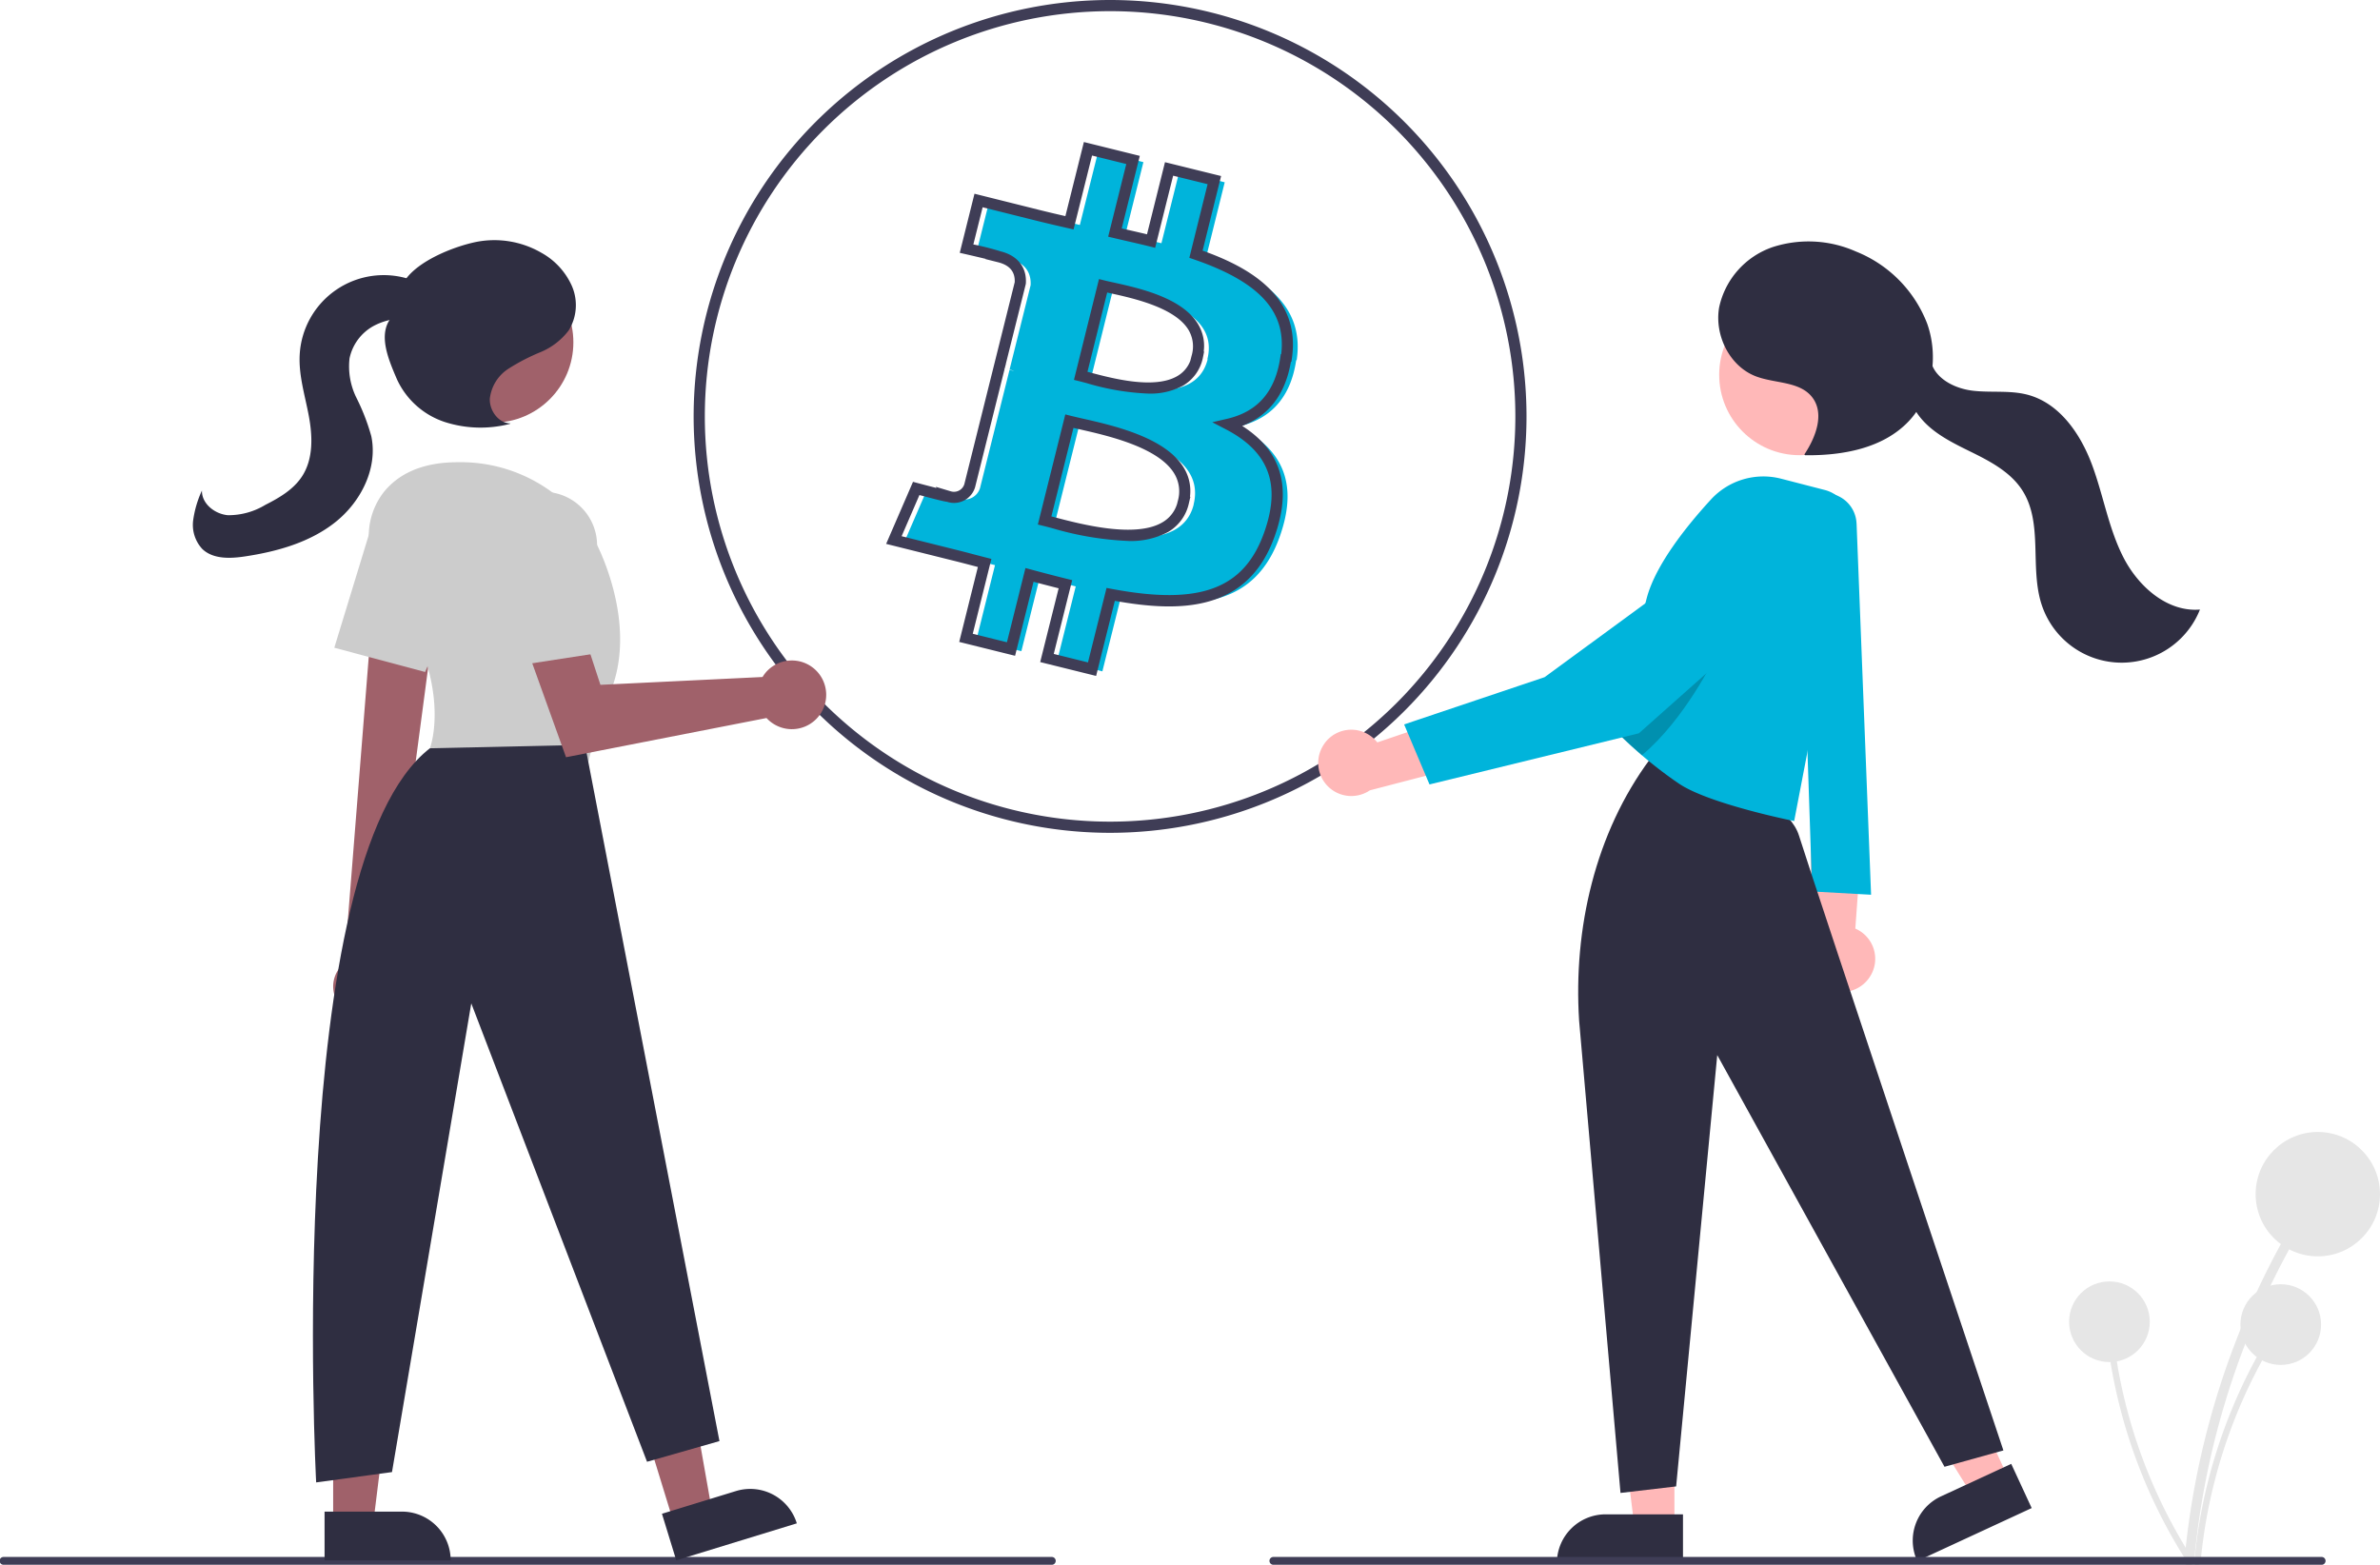 <svg xmlns="http://www.w3.org/2000/svg" width="364.804" height="239.968" viewBox="0 0 364.804 239.968">
  <g id="Illustration" transform="translate(0 -0.001)">
    <path id="Path_2" data-name="Path 2" d="M558.99,273.111l2.817-11.36-6.944-1.712-2.756,11.052c-1.815-.454-3.681-.856-5.539-1.3l2.774-11.129-6.909-1.712L539.6,268.291q-2.26-.514-4.409-1.036l-9.528-2.38-1.841,7.38s5.017,1.147,5.017,1.25c2.8.7,3.3,2.568,3.219,4.015l-3.227,12.936a5.031,5.031,0,0,1,.719.231l-.728-.18-4.52,18.115a2.5,2.5,0,0,1-3.151,1.644h-.017c.069.1-5.025-1.25-5.025-1.25l-3.424,7.91,8.989,2.243c1.712.419,3.313.856,4.923,1.267l-2.86,11.48,6.9,1.712,2.834-11.36c1.832.5,3.673.967,5.5,1.43l-2.825,11.309,6.909,1.712,2.86-11.463c11.78,2.226,20.649,1.327,24.373-9.323,3.005-8.561-.146-13.526-6.352-16.754,4.512-1.044,7.919-4.007,8.826-10.145l.077-.034C574.091,280.62,567.7,276.116,558.99,273.111Zm-1.935,38.028c-2.131,8.561-16.582,3.938-21.265,2.782l3.793-15.213c4.665,1.173,19.69,3.484,17.456,12.431Zm2.14-22.258c-1.952,7.808-13.971,3.835-17.875,2.868l3.424-13.792c3.9.967,16.463,2.782,14.4,10.924Z" transform="translate(-374.084 -233.808)" fill="#00b4db"/>
    <path id="Path_3" data-name="Path 3" d="M512.172,338.482A63.83,63.83,0,1,1,576,274.651,63.83,63.83,0,0,1,512.172,338.482Zm0-125.949a62.118,62.118,0,1,0,62.118,62.118A62.118,62.118,0,0,0,512.172,212.533Zm-2.142,101.9-8.571-2.124L504.286,301c-1.281-.323-2.569-.657-3.847-1l-2.83,11.344-8.562-2.124,2.861-11.488-1.005-.262c-1-.263-2.023-.53-3.085-.79l-9.972-2.488,4.118-9.513.713.189c.986.262,2.027.533,2.895.755l-.12-.181,2.277.683a1.661,1.661,0,0,0,2.1-1.08l4.312-17.287h0l3.414-13.684c.068-1.606-.776-2.607-2.576-3.058l-1.922-.482.047-.031c-.909-.22-2.05-.488-3.125-.733l-.851-.194,2.259-9.058,10.359,2.587q1.744.428,3.574.845l2.837-11.358,8.57,2.124-2.771,11.12q.731.171,1.462.337c.809.186,1.615.371,2.413.563l2.757-11.053,8.6,2.122-2.835,11.436c6.8,2.437,15.134,6.817,13.68,16.565l-.069.465-.082.036c-.849,4.936-3.354,8.222-7.46,9.8,6,3.832,7.636,9.345,5.022,16.793C533.318,304.7,522.824,304.7,512.9,302.923Zm-6.494-3.373,5.246,1.3,2.848-11.418.794.15c13.552,2.56,20.334.021,23.406-8.765,2.556-7.283.669-12.275-5.939-15.712l-2.059-1.071,2.26-.523c4.722-1.093,7.4-4.179,8.173-9.436l.069-.466.07-.031c.767-6.571-3.372-11.054-13.345-14.492l-.74-.255,2.8-11.289-5.282-1.3-2.757,11.055-.831-.208c-1.057-.265-2.132-.511-3.212-.759-.771-.177-1.546-.355-2.318-.54l-.84-.2,2.775-11.136-5.247-1.3-2.83,11.327-.817-.186c-1.512-.344-2.989-.687-4.423-1.039l-8.7-2.174-1.422,5.7a41.137,41.137,0,0,1,4.211,1.066c2.585.658,3.983,2.439,3.838,4.889l-.024.157L496.2,266.565l.01,0-.2.772-.04-.01-.016.049.047.012-4.52,18.115a3.371,3.371,0,0,1-4.242,2.257l0-.008c-.655-.088-1.868-.4-4.291-1.046l-2.73,6.307,8.01,2c1.067.262,2.095.53,3.108.8.609.159,1.214.318,1.819.472l.825.21-2.858,11.475,5.239,1.3,2.838-11.378.843.228c1.818.493,3.664.972,5.487,1.425l.832.207Zm11.348-17.321a48.066,48.066,0,0,1-11.609-1.962c-.506-.133-.958-.252-1.343-.347l-.833-.206,4.207-16.878.832.209c.47.118,1.047.248,1.7.4,4.764,1.073,12.737,2.869,15.6,7.511a6.827,6.827,0,0,1,.977,4.5h.068l-.247,1.063a6.735,6.735,0,0,1-3.167,4.336,12.177,12.177,0,0,1-6.183,1.379Zm-11.71-3.758.536.14c4,1.051,12.314,3.235,16.484.765a4.929,4.929,0,0,0,2.247-2.818l.115-.459a5.281,5.281,0,0,0-.576-4.249c-2.482-4.028-10.31-5.791-14.515-6.738l-.908-.206ZM518,271.151a38.084,38.084,0,0,1-9.39-1.593c-.432-.115-.818-.218-1.145-.3l-.831-.206,3.837-15.454.831.206c.385.1.857.2,1.391.318,3.908.863,10.449,2.307,12.928,6.327a6.436,6.436,0,0,1,.9,4.254h.066l-.214,1.064a6.45,6.45,0,0,1-3.018,4.169A10.549,10.549,0,0,1,518,271.15Zm-9.294-3.34.345.092c3.464.921,9.912,2.638,13.439.558a4.559,4.559,0,0,0,1.977-2.327l.2-.785a4.951,4.951,0,0,0-.5-4c-2.1-3.4-8.436-4.8-11.84-5.554l-.6-.133Z" transform="translate(-342.019 -210.82)" fill="#3f3d56"/>
    <path id="Path_4" data-name="Path 4" d="M640.125,432.125a5.048,5.048,0,0,1,8.1-.177L665.2,426.18l-2.353,9.013-15.757,4.1a5.072,5.072,0,0,1-6.96-7.164Z" transform="translate(-437.118 -318.144)" fill="#ffb8b8"/>
    <path id="Path_5" data-name="Path 5" d="M905.327,637.865a123.554,123.554,0,0,1,10.226-39q2.308-5.156,5.08-10.084a.753.753,0,0,0-1.3-.76A125.264,125.264,0,0,0,905.4,626.479q-1.046,5.653-1.573,11.386C903.733,638.828,905.239,638.822,905.327,637.865Z" transform="translate(-569.006 -398.616)" fill="#e6e6e6"/>
    <circle id="Ellipse_1" data-name="Ellipse 1" cx="9.531" cy="9.531" r="9.531" transform="translate(345.741 173.519)" fill="#e6e6e6"/>
    <path id="Path_6" data-name="Path 6" d="M907.8,655.9a80.158,80.158,0,0,1,6.634-25.3q1.5-3.345,3.3-6.542a.489.489,0,0,0-.843-.493,81.265,81.265,0,0,0-9.043,24.947q-.679,3.667-1.021,7.386C906.763,656.526,907.74,656.522,907.8,655.9Z" transform="translate(-570.502 -416.399)" fill="#e6e6e6"/>
    <circle id="Ellipse_2" data-name="Ellipse 2" cx="6.183" cy="6.183" r="6.183" transform="translate(343.407 196.86)" fill="#e6e6e6"/>
    <path id="Path_7" data-name="Path 7" d="M893.673,655.672a80.158,80.158,0,0,1-10.329-24.028q-.877-3.558-1.425-7.186a.489.489,0,0,0-.968.13,81.265,81.265,0,0,0,8.214,25.232q1.72,3.309,3.738,6.452c.339.529,1.107-.075.77-.6Z" transform="translate(-557.609 -416.754)" fill="#e6e6e6"/>
    <circle id="Ellipse_3" data-name="Ellipse 3" cx="6.183" cy="6.183" r="6.183" transform="translate(317.15 196.426)" fill="#e6e6e6"/>
    <path id="Path_8" data-name="Path 8" d="M798.442,484.221a5.044,5.044,0,0,0-2.216-7.411l1.3-17.879-8.128,4.551.012,16.281a5.072,5.072,0,0,0,9.033,4.458Z" transform="translate(-511.845 -334.466)" fill="#ffb8b8"/>
    <path id="Path_9" data-name="Path 9" d="M794.918,366.17l2.223,56.9-9.03-.5-2.007-59.7,1.9-.9a4.849,4.849,0,0,1,6.909,4.2Z" transform="translate(-510.344 -285.917)" fill="#00b4db"/>
    <path id="Path_10" data-name="Path 10" d="M502.6,442.668h-6.15l-2.926-23.722H502.6Z" transform="translate(-245.946 -208.782)" fill="#ffb8b8"/>
    <path id="Path_11" data-name="Path 11" d="M483.176,462.731h11.861V470.2H475.708A7.468,7.468,0,0,1,483.176,462.731Z" transform="translate(-237.07 -230.602)" fill="#2f2e41"/>
    <path id="Path_12" data-name="Path 12" d="M595.532,430.2l-5.581,2.584-12.621-20.3,8.237-3.813Z" transform="translate(-287.713 -203.661)" fill="#ffb8b8"/>
    <path id="Path_13" data-name="Path 13" d="M7.468,0H19.329V7.468H0A7.468,7.468,0,0,1,7.468,0Z" transform="translate(290.737 232.512) rotate(-24.841)" fill="#2f2e41"/>
    <path id="Path_14" data-name="Path 14" d="M718.755,482.854l6.343,72.382,8.528-1,6.3-66.117,34.832,63.107,9.03-2.508s-29.064-86.936-31.321-94.21C750,446.532,730.4,443.469,730.4,443.469l-.753-.753C721.224,454.053,717.851,468.762,718.755,482.854Z" transform="translate(-476.709 -326.386)" fill="#2f2e41"/>
    <circle id="Ellipse_4" data-name="Ellipse 4" cx="12.321" cy="12.321" r="12.321" transform="translate(263.515 45.134)" fill="#ffb8b8"/>
    <path id="Path_15" data-name="Path 15" d="M766.256,364.6l-8.563,44.632s-13.013-2.6-17.648-5.729c-1.836-1.244-3.5-2.528-4.906-3.692-.276-.226-.537-.451-.792-.667-2.318-1.982-3.742-3.456-3.742-3.456s.742-3.637,1.65-7.941c1.013-4.821,2.242-10.484,2.87-12.8,1.38-5.072,6.115-10.981,9.807-15a10.9,10.9,0,0,1,10.771-3.19l6.682,1.726A5.289,5.289,0,0,1,766.256,364.6Z" transform="translate(-482.685 -283.374)" fill="#00b4db"/>
    <path id="Path_16" data-name="Path 16" d="M745.548,411.278s-4.6,9.571-11.2,15.049c-2.318-1.982-3.742-3.456-3.742-3.456s.742-3.637,1.65-7.941C737.783,412.011,743.481,410.17,745.548,411.278Z" transform="translate(-482.685 -310.556)" opacity="0.2"/>
    <path id="Path_17" data-name="Path 17" d="M721.234,375.9a8.188,8.188,0,0,0-1.42-.564,6.268,6.268,0,0,0-5.792,1.334l-27.068,19.827-21.528,7.241,3.89,9.2,32.093-7.838,21.285-18.916a6.4,6.4,0,0,0-1.461-10.285Z" transform="translate(-450.203 -292.693)" fill="#00b4db"/>
    <path id="Path_18" data-name="Path 18" d="M774.6,317.236c1.754-2.625,3.138-6.264,1.207-8.762-1.906-2.465-5.665-2.1-8.583-3.193-4.065-1.519-6.423-6.3-5.688-10.573a12.544,12.544,0,0,1,8.259-9.274,17.882,17.882,0,0,1,12.708.692A19.406,19.406,0,0,1,793.434,297.2c1.774,5.04.826,11.09-2.854,14.964-3.945,4.153-10.136,5.26-15.864,5.192" transform="translate(-498.031 -247.573)" fill="#2f2e41"/>
    <path id="Path_19" data-name="Path 19" d="M822.864,320.28c.5,2.8,3.579,4.4,6.406,4.748s5.753-.1,8.506.637c4.853,1.3,8.054,5.964,9.816,10.668s2.543,9.781,4.832,14.253,6.727,8.413,11.733,7.995a12.908,12.908,0,0,1-24.277-.787c-1.839-5.677.272-12.447-2.944-17.474-1.78-2.782-4.852-4.418-7.815-5.876s-6.073-2.954-8.059-5.592-2.383-6.8.065-9.02" transform="translate(-526.95 -265.145)" fill="#2f2e41"/>
    <path id="Path_20" data-name="Path 20" d="M785.668,687.777H624.993a.6.6,0,1,1,0-1.195H785.668a.6.6,0,0,1,0,1.195Z" transform="translate(-429.755 -447.917)" fill="#3f3d56"/>
    <path id="Path_21" data-name="Path 21" d="M397.668,687.777H236.993a.6.6,0,1,1,0-1.195H397.668a.6.6,0,0,1,0,1.195Z" transform="translate(-236.395 -447.917)" fill="#3f3d56"/>
    <path id="Path_22" data-name="Path 22" d="M198.887,439.959l5.88-1.8-4.162-23.537-8.678,2.663Z" transform="translate(-95.647 -206.625)" fill="#a0616a"/>
    <path id="Path_23" data-name="Path 23" d="M0,0H19.329V7.468H7.468A7.468,7.468,0,0,1,0,0H0Z" transform="translate(122.134 233.511) rotate(162.939)" fill="#2f2e41"/>
    <path id="Path_24" data-name="Path 24" d="M101.8,441.837h6.15l2.926-23.722H101.8Z" transform="translate(-50.733 -208.368)" fill="#a0616a"/>
    <path id="Path_25" data-name="Path 25" d="M0,0H19.329V7.468H7.468A7.468,7.468,0,0,1,0,0H0Z" transform="translate(69.079 239.18) rotate(179.997)" fill="#2f2e41"/>
    <path id="Path_26" data-name="Path 26" d="M339.763,452.5a4.6,4.6,0,0,1,.159-7.046l4.768-60.045,9.7,2.423L346.623,446.4a4.621,4.621,0,0,1-6.861,6.1Z" transform="translate(-287.128 -297.824)" fill="#a0616a"/>
    <circle id="Ellipse_5" data-name="Ellipse 5" cx="12.321" cy="12.321" r="12.321" transform="translate(63.244 40.152)" fill="#a0616a"/>
    <path id="Path_27" data-name="Path 27" d="M351.285,369.98a10.981,10.981,0,0,1,.136-13.4c2.058-2.509,5.5-4.517,11.25-4.517A23.571,23.571,0,0,1,383.8,364.214s6.34,11.623,2.642,22.19-3.7,11.623-3.7,11.623l-24.3-2.113S362.544,385.437,351.285,369.98Z" transform="translate(-292.548 -281.208)" fill="#ccc"/>
    <path id="Path_28" data-name="Path 28" d="M338.543,385.974l5.236-17.129a8.19,8.19,0,0,1,11.587-4.885h0a8.205,8.205,0,0,1,3.745,10.572l-6.656,15.159Z" transform="translate(-287.301 -286.683)" fill="#ccc"/>
    <path id="Path_29" data-name="Path 29" d="M373.717,438.425l20.605,106.724-11.1,3.17L356.281,478.05,344.129,549.9l-11.623,1.585s-5.1-95.072,17.436-112.536Z" transform="translate(-284.045 -324.247)" fill="#2f2e41"/>
    <path id="Path_30" data-name="Path 30" d="M432.181,403.7a5.286,5.286,0,0,0-.483.677l-24.849,1.2-4.785-14.608-8.308,3.949,7.82,21.757,30.732-6.01a5.265,5.265,0,1,0-.126-6.97Z" transform="translate(-314.816 -300.6)" fill="#a0616a"/>
    <path id="Path_31" data-name="Path 31" d="M386.237,370.258a8.19,8.19,0,0,1,8.645-9.131h0a8.2,8.2,0,0,1,7.679,8.174v16.555l-14.231,2.19Z" transform="translate(-311.041 -285.717)" fill="#ccc"/>
    <path id="Path_32" data-name="Path 32" d="M373.261,312.294c-1.849-.008-3.276-1.955-3.193-3.8a6.289,6.289,0,0,1,2.819-4.561,30.572,30.572,0,0,1,4.915-2.552,10.48,10.48,0,0,0,4.349-3.335,7.382,7.382,0,0,0,.513-6.774,10.87,10.87,0,0,0-4.682-5.129,14.391,14.391,0,0,0-10.242-1.619c-3.456.758-8.605,2.857-10.63,5.758L355,296.027c-2.151,2.587-.486,6.428.837,9.521a12.3,12.3,0,0,0,7.315,6.527,17.955,17.955,0,0,0,9.953.3" transform="translate(-294.986 -247.388)" fill="#2f2e41"/>
    <path id="Path_33" data-name="Path 33" d="M332.8,298.481a7.52,7.52,0,0,0-4.106-2.922A12.9,12.9,0,0,0,311.721,307.1c-.172,3.168.82,6.265,1.4,9.383s.7,6.562-1.021,9.228c-1.31,2.031-3.493,3.309-5.649,4.4a10.9,10.9,0,0,1-5.745,1.582c-2.006-.181-4.021-1.77-3.968-3.783a16.081,16.081,0,0,0-1.345,4.555,5.431,5.431,0,0,0,1.393,4.4c1.662,1.6,4.3,1.487,6.579,1.141,4.945-.75,9.952-2.155,13.858-5.277s6.5-8.265,5.47-13.159a32.348,32.348,0,0,0-2.256-5.834,10.859,10.859,0,0,1-1.078-6.082,7.392,7.392,0,0,1,3.759-5.007,9.833,9.833,0,0,1,6.282-.953c1.4.23,3.157.588,3.99-.566a2.261,2.261,0,0,0-.047-2.412,6.647,6.647,0,0,0-1.8-1.786" transform="translate(-265.784 -252.718)" fill="#2f2e41"/>
  </g>
</svg>
